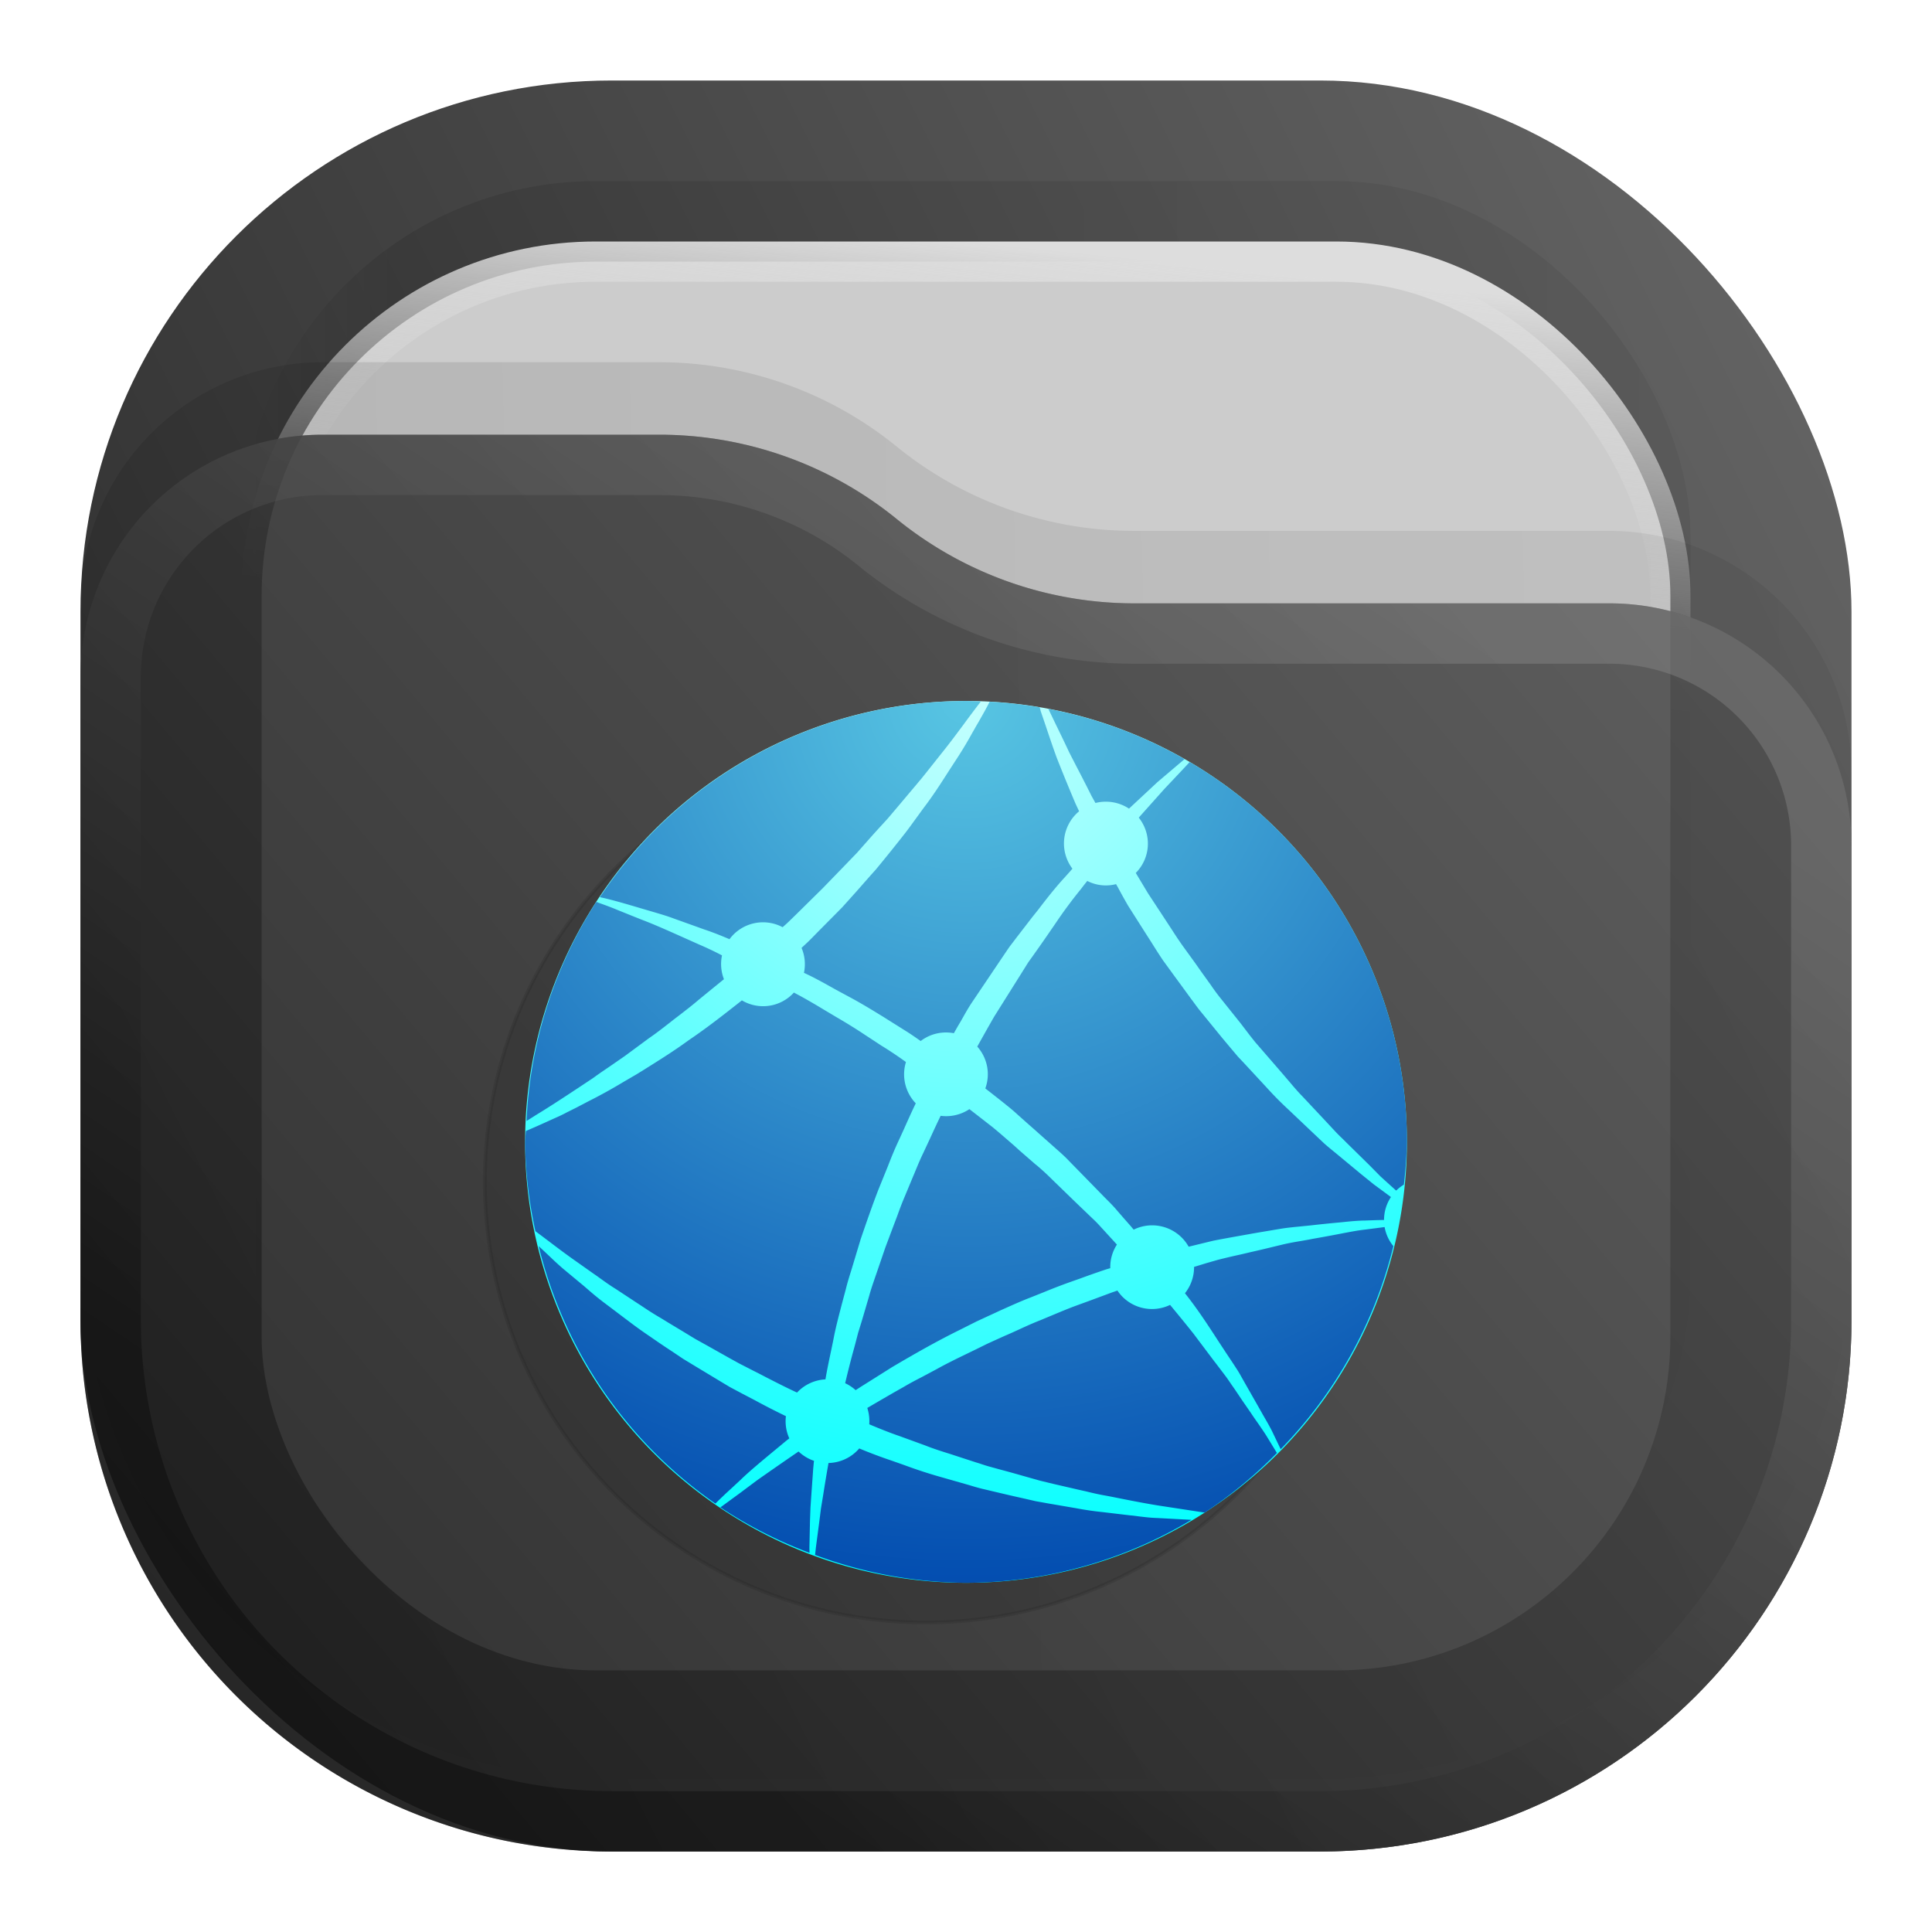 <svg xmlns="http://www.w3.org/2000/svg" xmlns:xlink="http://www.w3.org/1999/xlink" width="24" height="24" fill="none"><defs><linearGradient id="d" x1="23" x2="1" y1="1" y2="12" gradientUnits="userSpaceOnUse"><stop stop-color="#444"/><stop offset="1"/></linearGradient><linearGradient id="f" x1="21" x2="3" y1="4" y2="4" gradientUnits="userSpaceOnUse"><stop stop-opacity=".5"/><stop offset=".89"/><stop offset="1" stop-opacity="0"/></linearGradient><linearGradient id="h" x1="12" x2="11.5" y1="3" y2="8" gradientUnits="userSpaceOnUse"><stop stop-color="#DDD"/><stop offset="1" stop-color="#CCC" stop-opacity="0"/></linearGradient><linearGradient id="j" x1="23" x2="1.012" y1="9" y2="9.521" gradientUnits="userSpaceOnUse"><stop stop-opacity=".5"/><stop offset="1"/></linearGradient><linearGradient id="l" x1="23" x2="1.429" y1="5.4" y2="23.512" gradientUnits="userSpaceOnUse"><stop stop-color="#555"/><stop offset="1" stop-color="#181818"/></linearGradient><linearGradient id="n" x1="15" x2="5.5" y1="5.5" y2="19.5" gradientUnits="userSpaceOnUse"><stop stop-color="#999"/><stop offset="1"/></linearGradient><linearGradient id="e" x1="23" x2="1" y1="1" y2="12" gradientUnits="userSpaceOnUse"><stop stop-color="#444"/><stop offset="1"/></linearGradient><linearGradient id="g" x1="21" x2="3" y1="4" y2="4" gradientUnits="userSpaceOnUse"><stop stop-opacity=".5"/><stop offset=".89"/><stop offset="1" stop-opacity="0"/></linearGradient><linearGradient id="i" x1="12" x2="11.5" y1="3" y2="8" gradientUnits="userSpaceOnUse"><stop stop-color="#DDD"/><stop offset="1" stop-color="#CCC" stop-opacity="0"/></linearGradient><linearGradient id="k" x1="23" x2="1.012" y1="9" y2="9.521" gradientUnits="userSpaceOnUse"><stop stop-opacity=".5"/><stop offset="1"/></linearGradient><linearGradient id="m" x1="23" x2="1.429" y1="5.4" y2="23.511" gradientUnits="userSpaceOnUse"><stop stop-color="#555"/><stop offset="1" stop-color="#181818"/></linearGradient><linearGradient id="o" x1="15" x2="5.5" y1="5.5" y2="19.5" gradientUnits="userSpaceOnUse"><stop stop-color="#999"/><stop offset="1"/></linearGradient><linearGradient id="b"><stop offset=".523" style="stop-color:#50bbde;stop-opacity:1"/><stop offset="1" style="stop-color:#237bc3;stop-opacity:1"/></linearGradient><radialGradient xlink:href="#a" id="p" cx="0" cy="0" r="1" gradientTransform="matrix(0 10.984 -10.984 0 12 8.693)" gradientUnits="userSpaceOnUse"/><radialGradient id="a" cx="0" cy="0" r="1" gradientTransform="matrix(0 22 -22 0 32 1)" gradientUnits="userSpaceOnUse"><stop stop-color="#C5FFFE"/><stop offset="1" stop-color="#0FF"/></radialGradient><radialGradient xlink:href="#c" id="q" cx="0" cy="0" r="1" gradientTransform="rotate(90 1.653 10.347) scale(10.984)" gradientUnits="userSpaceOnUse"/><radialGradient id="c" cx="0" cy="0" r="1" gradientTransform="rotate(90 -4.5 -3.5) scale(22)" gradientUnits="userSpaceOnUse"><stop stop-color="#58C6E3"/><stop offset="1" stop-color="#034DB0"/></radialGradient></defs><rect width="22" height="22" x="1" y="1" fill="url(#d)" opacity=".813" rx="6.6" style="fill:url(#e);stroke-width:1"/><rect width="18" height="18" x="3" y="2.25" fill="url(#f)" fill-opacity=".875" opacity=".125" rx="4.4" style="fill:url(#g);stroke-width:1"/><rect width="17.5" height="17.5" x="3.25" y="3.25" fill="#ccc" stroke="url(#h)" stroke-width=".5" rx="4.15" style="stroke:url(#i)"/><path fill="url(#j)" fill-opacity=".875" d="M1 7.508A3.008 3.008 0 0 1 4.008 4.5H8.19c1.075 0 2.117.37 2.95 1.048a4.678 4.678 0 0 0 2.95 1.047h5.902A3.008 3.008 0 0 1 23 9.603V15.5a6.6 6.6 0 0 1-6.6 6.6H7.6A6.6 6.6 0 0 1 1 15.5z" opacity=".125" style="fill:url(#k);stroke-width:1"/><path fill="url(#l)" d="M1 8.408A3.008 3.008 0 0 1 4.008 5.4H8.19c1.075 0 2.117.37 2.95 1.048a4.678 4.678 0 0 0 2.95 1.047h5.902A3.008 3.008 0 0 1 23 10.503V16.4a6.6 6.6 0 0 1-6.6 6.6H7.6A6.6 6.6 0 0 1 1 16.4z" style="opacity:.875;fill:url(#m);stroke-width:1"/><path stroke="url(#n)" stroke-linejoin="round" stroke-opacity=".375" stroke-width=".75" d="M22.625 10.503V16.4a6.225 6.225 0 0 1-6.225 6.225H7.6A6.225 6.225 0 0 1 1.375 16.4V8.408a2.633 2.633 0 0 1 2.633-2.633H8.19c.989 0 1.947.34 2.714.964a5.053 5.053 0 0 0 3.187 1.131h5.901a2.633 2.633 0 0 1 2.633 2.633z" style="opacity:.875;fill:none;stroke:url(#o)"/><path d="M11.5 9.2a5.477 5.477 0 0 0-5.477 5.478 5.477 5.477 0 0 0 5.477 5.477 5.477 5.477 0 0 0 5.477-5.477A5.477 5.477 0 0 0 11.5 9.2z" style="opacity:.15;fill:#1a1a1a;stroke:#1a1a1a;stroke-width:.046;stroke-dasharray:none;stroke-opacity:1"/><path d="M12 8.708a5.477 5.477 0 0 0-5.477 5.477A5.477 5.477 0 0 0 12 19.662a5.477 5.477 0 0 0 5.477-5.477A5.477 5.477 0 0 0 12 8.708z" style="fill:url(#p);stroke:url(#radialGradient22-0);stroke-width:.046;stroke-dasharray:none;stroke-opacity:1"/><path d="M12 8.708a5.477 5.477 0 0 0-4.548 2.437c.123.026.26.065.417.111l.142.042.096.028c.084.025.172.05.26.083l.39.14c.102.034.202.074.305.118a.518.518 0 0 1 .66-.149l.054-.048.093-.09.056-.055.295-.291.163-.168.122-.126.08-.083.059-.061.131-.148c.081-.093.164-.182.244-.27l.015-.017.144-.17.095-.113.114-.135.027-.033.03-.035.053-.066.204-.257c.096-.119.181-.234.26-.34a16.895 16.895 0 0 1 .16-.215l.064-.084A5.477 5.477 0 0 0 12 8.708zm.294.009-.018.035c-.028.054-.06.111-.095.172l-.022.04c-.027.044-.053.092-.081.14a5.05 5.05 0 0 1-.218.36l-.074.114c-.094.147-.194.304-.312.458l-.08.11c-.046.063-.093.129-.142.193a21.281 21.281 0 0 1-.374.465l-.063.07-.073.083-.102.116-.176.196-.072.073-.226.228-.048.049c-.034.035-.068.07-.103.102l-.058.054a.515.515 0 0 1 .03.31l.018.008.072.035c.103.052.206.11.31.168l.161.087c.145.077.285.163.427.25l.049.031.239.15c.059.037.117.078.174.118a.518.518 0 0 1 .412-.097l.056-.098c.02-.032.038-.064.056-.096.035-.062.07-.124.11-.184l.363-.539.09-.133c.02-.03.043-.058.064-.086l.034-.045.198-.257.08-.1c.105-.138.212-.274.33-.402l.06-.067.032-.037a.519.519 0 0 1 .083-.713l-.044-.094a23.23 23.23 0 0 1-.233-.569c-.05-.136-.096-.274-.142-.411l-.058-.17-.012-.047a5.477 5.477 0 0 0-.622-.07Zm.729.089.1.208c.054.111.108.222.16.334l.088.171c.064.123.127.245.188.368l.049.088a.524.524 0 0 1 .417.07l.353-.329.259-.22.078-.066a5.477 5.477 0 0 0-1.692-.624zm1.756.66-.096.103-.22.233-.317.355a.516.516 0 0 1-.037.687l.152.253.218.332.076.116c.046.072.093.143.143.213l.143.197.088.125.115.16.015.022c.033.047.067.094.103.138l.248.31.12.157.062.078.065.075.26.3.089.104c.056.066.111.132.172.194l.272.29.136.146c.03.032.061.063.093.093l.047.047.284.279.14.142.148.134.03.027.016.014a.52.52 0 0 1 .095-.074 5.477 5.477 0 0 0 .038-.53 5.477 5.477 0 0 0-2.698-4.72Zm-1.273 1.478-.036.045-.047.061a5.73 5.73 0 0 0-.31.419l-.066.096a20.701 20.701 0 0 1-.274.39l-.085.136-.338.538c-.071.123-.14.247-.21.372a.516.516 0 0 1 .1.52l.031.024.148.116.112.09a2.333 2.333 0 0 1 .11.095l.137.122.081.071.031.028.186.165.046.041c.057.05.113.1.163.154l.14.143.256.262.035.036.063.063c.032.033.065.067.094.102l.085.098.095.108.013.016.017.02a.52.52 0 0 1 .683.212l.246-.06.063-.015c.09-.018.18-.034.268-.05l.158-.028c.108-.02.216-.037.32-.055l.083-.014c.086-.014.17-.022.253-.03l.129-.013c.122-.014.24-.026.35-.036l.042-.004c.096-.01.188-.019.275-.02.085-.003.164-.006.24-.007 0-.106.032-.204.086-.285l-.05-.037-.163-.12-.156-.126-.31-.257-.055-.045c-.034-.028-.067-.055-.1-.085l-.147-.139-.292-.277a4.163 4.163 0 0 1-.25-.251l-.033-.036-.275-.297-.07-.074-.065-.077-.13-.155-.255-.313c-.042-.05-.08-.103-.118-.155l-.005-.006-.119-.163-.088-.12-.15-.206c-.05-.074-.098-.15-.146-.227l-.073-.114-.216-.34a7.723 7.723 0 0 1-.125-.225l-.024-.042a.504.504 0 0 1-.358-.04zm-6.099.26a5.477 5.477 0 0 0-.866 2.72l.015-.008c.051-.032.105-.067.163-.102.11-.068.23-.146.358-.23l.126-.083.054-.036.08-.053c.023-.015.045-.03.067-.047l.07-.049.103-.07.185-.128.298-.22c.088-.06.174-.127.261-.195l.047-.037.085-.065c.076-.059.153-.118.227-.182l.169-.138.144-.117a.521.521 0 0 1-.024-.296l-.006-.003a4.065 4.065 0 0 0-.281-.133l-.212-.095c-.179-.08-.347-.155-.503-.214l-.12-.048-.181-.073c-.076-.032-.148-.058-.215-.082l-.044-.017Zm2.455 1.126a.516.516 0 0 1-.646.097c-.22.174-.44.346-.661.495-.191.14-.386.26-.572.377l-.073.045-.163.095a6.48 6.48 0 0 1-.438.242l-.153.08-.12.06c-.055.03-.11.054-.164.078l-.086.039c-.092.042-.175.078-.253.112a5.477 5.477 0 0 0-.01.135 5.477 5.477 0 0 0 .128 1.109l.153.115c.099.075.198.15.299.222l.273.193c.03.02.06.042.089.063.06.043.122.087.186.126l.278.183.028.018c.083.056.166.11.253.16l.093.057.191.115.143.087.144.08.29.163.053.029c.031.017.062.035.093.05l.148.076c.051.025.102.052.152.078.127.065.254.13.384.19a.52.52 0 0 1 .353-.164c.02-.119.045-.237.07-.355l.028-.135c.028-.151.068-.3.107-.45l.048-.18c.018-.074.04-.146.063-.219l.028-.092.094-.312c.07-.204.141-.41.219-.612l.122-.301.004-.011c.038-.097.077-.193.122-.289l.067-.146c.049-.11.098-.22.15-.327a.52.52 0 0 1-.122-.513 4.714 4.714 0 0 0-.31-.207l-.088-.058-.098-.064a6.558 6.558 0 0 0-.358-.223l-.168-.1a8.28 8.28 0 0 0-.282-.164l-.088-.047zm2.179 1.449a.52.52 0 0 1-.356.082c-.045.093-.088.186-.13.278l-.084.18c-.04.082-.075.167-.11.252l-.016.038-.122.293c-.025.06-.048.122-.07.183a6.502 6.502 0 0 1-.043.114l-.112.298-.103.301-.031.09c-.024.07-.048.14-.067.211l-.09.306-.047.152-.04.154-.031.113c-.032.12-.062.239-.09.359a.508.508 0 0 1 .13.086l.031-.02.04-.026.145-.091.238-.15c.265-.156.54-.314.83-.457l.219-.11.123-.057.098-.045.064-.03c.128-.057.256-.116.387-.166l.165-.066c.097-.04.195-.078.294-.114l.158-.056c.101-.037.203-.073.304-.107l.031-.01.036-.01V15.74c0-.103.031-.2.083-.28l-.012-.012a.444.444 0 0 1-.018-.02l-.182-.199a1.609 1.609 0 0 0-.095-.096l-.099-.095-.096-.092-.302-.293a3.238 3.238 0 0 0-.19-.175l-.017-.013-.207-.18-.004-.004-.055-.05-.157-.136-.041-.035-.067-.056-.113-.088a19.202 19.202 0 0 0-.094-.073l-.085-.066zm5.16 1.464-.24.031c-.092.01-.189.029-.29.048l-.02.004c-.108.021-.223.042-.342.063a5.69 5.69 0 0 1-.136.025c-.077.013-.155.026-.235.045-.126.03-.257.063-.392.093l-.136.032c-.092.02-.186.042-.28.066l-.14.04-.157.048v.003a.516.516 0 0 1-.113.324c.152.191.282.39.405.58l.113.172c.04.06.08.119.117.177.025.037.047.075.068.113l.035.062.07.123.115.202.049.087c.04.069.078.134.11.198l.107.223a5.477 5.477 0 0 0 1.4-2.522.514.514 0 0 1-.109-.237zm-10.51.235a5.477 5.477 0 0 0 2.196 3.2c.06-.06.125-.122.2-.19l.114-.106c.103-.1.224-.2.353-.308l.156-.129.059-.049.036-.028a.517.517 0 0 1-.042-.276 9.026 9.026 0 0 1-.39-.2l-.157-.082-.15-.08-.092-.055-.053-.032-.29-.175-.145-.088-.14-.094c-.066-.043-.13-.086-.194-.13l-.087-.06a5.492 5.492 0 0 1-.264-.19l-.011-.008-.27-.204a3.368 3.368 0 0 1-.188-.151l-.074-.064-.26-.216a3.604 3.604 0 0 1-.161-.147l-.087-.082-.06-.056zm7.19.554-.067.023-.275.102-.17.062c-.098.036-.193.076-.289.116l-.158.066c-.095.037-.189.08-.282.123-.053.024-.105.048-.158.07l-.148.067-.07.032-.142.07-.072.035-.068.033c-.12.058-.237.116-.352.18l-.176.094c-.078.04-.154.08-.228.124l-.122.069a54.7 54.7 0 0 0-.33.192.54.54 0 0 1 .025.19l-.001.013c.128.054.257.106.386.15l.31.113c.1.04.204.073.307.105l.006.002.316.103.043.013c.038.013.077.026.116.037l.16.044c.107.028.214.059.32.089l.16.045.161.039.325.075.081.018c.081.02.163.039.245.053.077.014.153.03.23.045.141.028.283.055.425.078l.576.088a5.477 5.477 0 0 0 .897-.741l-.047-.077-.09-.147a5.952 5.952 0 0 0-.098-.145c-.028-.04-.058-.082-.086-.125l-.105-.152-.103-.153-.042-.06c-.023-.034-.047-.07-.073-.104l-.126-.166-.006-.007-.261-.347a20.84 20.84 0 0 0-.29-.356.517.517 0 0 1-.654-.178zm-3.207 1.961a.518.518 0 0 1-.382.181 20.68 20.68 0 0 0-.048.283l-.02.126-.026.158-.02.159-.042.318-.011.098a5.477 5.477 0 0 0 1.875.346 5.477 5.477 0 0 0 2.8-.782 6.994 6.994 0 0 0-.092-.005l-.338-.018c-.075-.002-.148-.011-.223-.02-.037-.005-.075-.01-.112-.013l-.336-.04a3.89 3.89 0 0 1-.335-.049l-.333-.057-.167-.03-.165-.038c-.11-.024-.22-.05-.33-.076l-.165-.039a2.707 2.707 0 0 1-.097-.026l-.066-.02-.326-.093a5.979 5.979 0 0 1-.484-.157l-.162-.057a5.782 5.782 0 0 1-.395-.149zm-.754.038a50.104 50.104 0 0 0-.516.358l-.04.03-.083.062-.08.06-.142.104-.1.073-.01.007a5.477 5.477 0 0 0 1.107.565c0-.026-.002-.051-.001-.077l.007-.323.006-.162.011-.162.023-.322.007-.075.003-.022a.53.53 0 0 1-.192-.116z" style="fill:url(#q);stroke:url(#radialGradient23-8);stroke-width:.046;stroke-dasharray:none;stroke-opacity:1"/></svg>